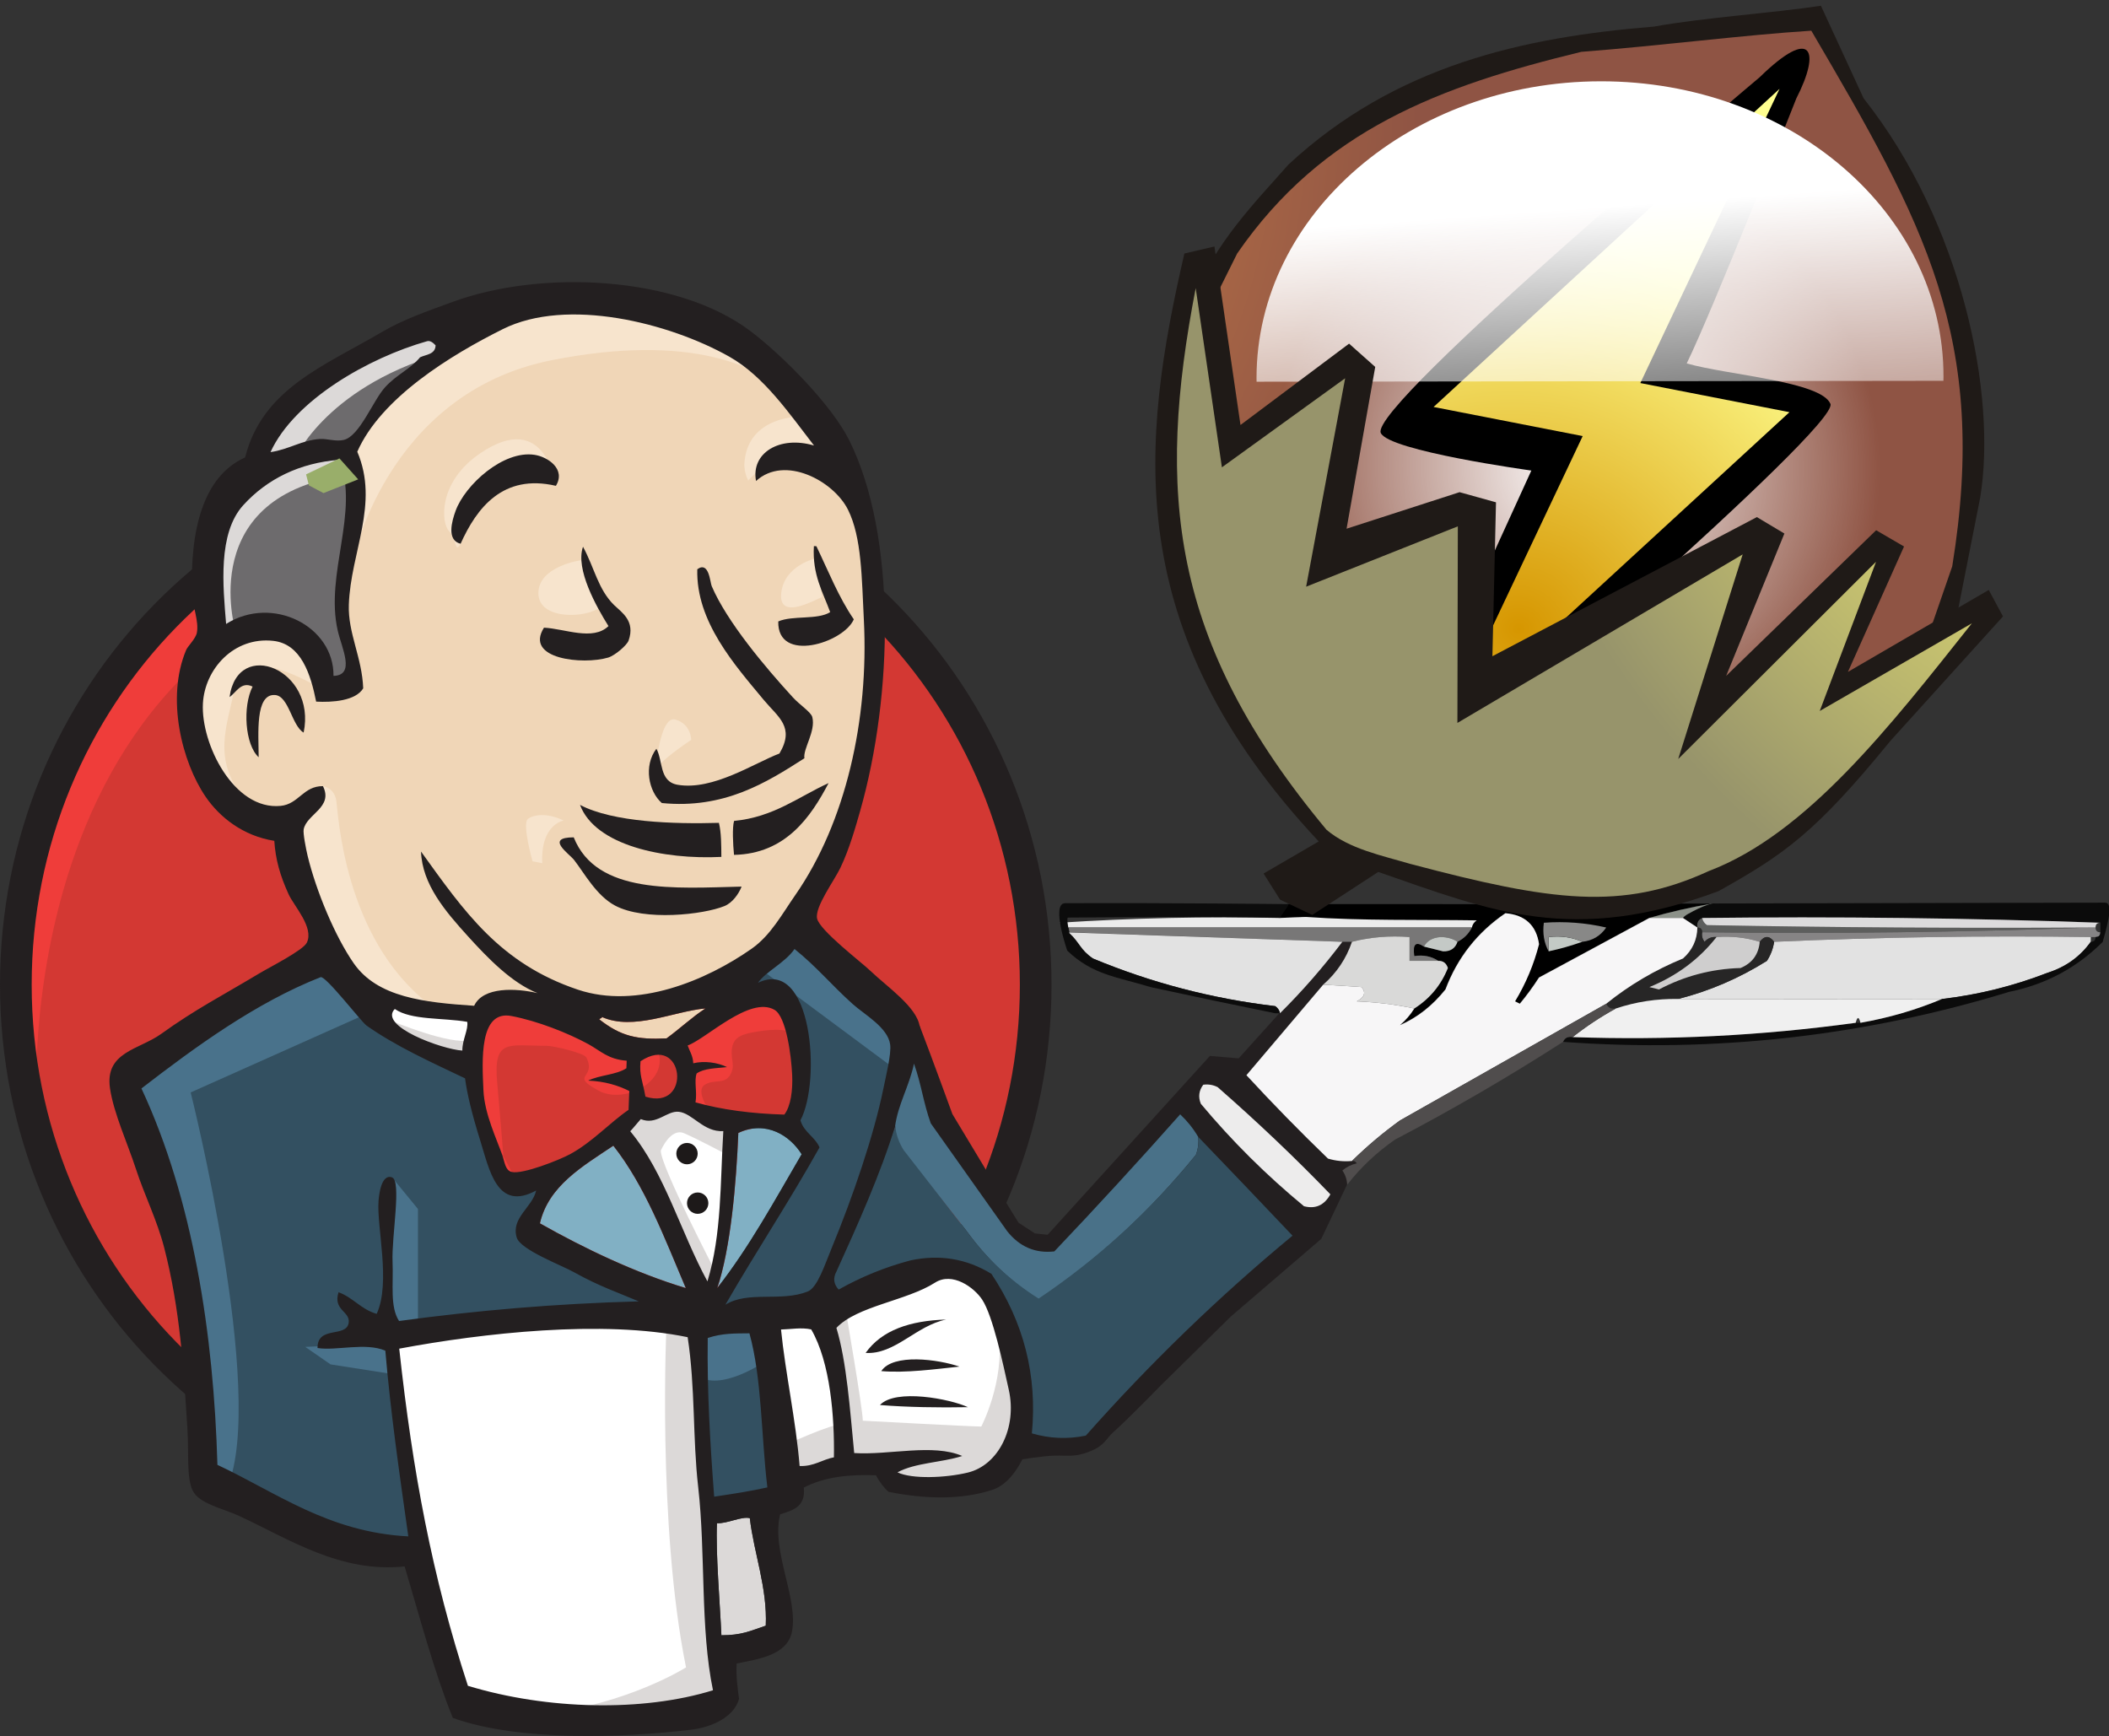 <?xml version="1.0" encoding="UTF-8" standalone="no"?>
<!-- Created with Inkscape (https://www.inkscape.org/) -->

<svg
   id="svg2"
   version="1.1"
   inkscape0:version="0.48.0 r9654"
   width="452.359"
   height="372.377"
   xml:space="preserve"
   sodipodi0:docname="logo.svg"
   sodipodi:docname="jenkins-nut-vector.svg"
   inkscape:version="1.3 (0e150ed6c4, 2023-07-21)"
   xmlns:inkscape="http://www.inkscape.org/namespaces/inkscape"
   xmlns:sodipodi="http://sodipodi.sourceforge.net/DTD/sodipodi-0.dtd"
   xmlns:xlink="http://www.w3.org/1999/xlink"
   xmlns="http://www.w3.org/2000/svg"
   xmlns:svg="http://www.w3.org/2000/svg"
   xmlns:rdf="http://www.w3.org/1999/02/22-rdf-syntax-ns#"
   xmlns:inkscape0="https://www.inkscape.org/namespaces/inkscape"
   xmlns:sodipodi0="https://sodipodi.sourceforge.net/DTD/sodipodi-0.dtd"
   xmlns:ns="https://creativecommons.org/ns#"
   xmlns:ns0="https://purl.org/dc/elements/1.1/"><rect width="100%" height="100%" fill="#333333" stroke="none"/><sodipodi:namedview
     id="namedview1"
     pagecolor="#ffffff"
     bordercolor="#000000"
     borderopacity="0.25"
     inkscape:showpageshadow="2"
     inkscape:pageopacity="0.0"
     inkscape:pagecheckerboard="0"
     inkscape:deskcolor="#d1d1d1"
     inkscape:zoom="1.2820513"
     inkscape:cx="209.43"
     inkscape:cy="208.26"
     inkscape:window-width="1904"
     inkscape:window-height="960"
     inkscape:window-x="9"
     inkscape:window-y="33"
     inkscape:window-maximized="0"
     inkscape:current-layer="svg2" /><defs
     id="defs6"><clipPath
       clipPathUnits="userSpaceOnUse"
       id="clipPath18"><path
         d="M 0,2494.84 V 0 h 1804.34 v 2494.84 z"
         id="path20"
         inkscape0:connector-curvature="0" /></clipPath><radialGradient
       inkscape:collect="always"
       xlink:href="#id97-3"
       id="radialGradient6400"
       gradientUnits="userSpaceOnUse"
       gradientTransform="matrix(0.003,0.003,-0.003,0.003,813.499,-242.176)"
       cx="22767.4"
       cy="148727"
       fx="22767.4"
       fy="148727"
       r="15252" /><radialGradient
       fy="148727"
       fx="22767.4"
       r="15252"
       cy="148727"
       cx="22767.4"
       gradientUnits="userSpaceOnUse"
       id="id97-3"><stop
         id="stop404-4"
         style="stop-color:#EF9A48"
         offset="0" /><stop
         id="stop406-1"
         style="stop-color:#8F5444"
         offset="1" /></radialGradient><radialGradient
       inkscape:collect="always"
       xlink:href="#linearGradient5994"
       id="radialGradient6397"
       gradientUnits="userSpaceOnUse"
       gradientTransform="matrix(0.931,0,0,0.923,288.432,-616.841)"
       cx="326.281"
       cy="591.724"
       fx="326.281"
       fy="591.724"
       r="28.292" /><linearGradient
       inkscape:collect="always"
       id="linearGradient5994"><stop
         style="stop-color:#ffffff;stop-opacity:1;"
         offset="0"
         id="stop5996" /><stop
         style="stop-color:#ffffff;stop-opacity:0;"
         offset="1"
         id="stop5998" /></linearGradient><radialGradient
       inkscape:collect="always"
       xlink:href="#linearGradient6352"
       id="radialGradient6393"
       gradientUnits="userSpaceOnUse"
       gradientTransform="matrix(1.837,-0.153,0.218,1.732,-184.243,-677.811)"
       cx="306.03"
       cy="601.146"
       fx="306.03"
       fy="601.146"
       r="19.889" /><linearGradient
       id="linearGradient6352"
       inkscape:collect="always"><stop
         id="stop6354"
         offset="0"
         style="stop-color:#d69600;stop-opacity:1" /><stop
         id="stop6356"
         offset="1"
         style="stop-color:#ffff90;stop-opacity:1" /></linearGradient><linearGradient
       inkscape:collect="always"
       xlink:href="#linearGradient5994"
       id="linearGradient6390"
       gradientUnits="userSpaceOnUse"
       gradientTransform="matrix(0.004,4.6170613e-4,-6.2836721e-4,0.004,516.601,-282.004)"
       x1="20482.521"
       y1="138225.59"
       x2="22053.289"
       y2="146536.86" /><radialGradient
       inkscape:collect="always"
       xlink:href="#id96-6"
       id="radialGradient6386"
       gradientUnits="userSpaceOnUse"
       gradientTransform="matrix(0.003,0.003,-0.002,0.003,799.154,-219.16)"
       cx="18876.199"
       cy="150304"
       fx="18876.199"
       fy="150304"
       r="14266.5" /><radialGradient
       fy="150304"
       fx="18876.199"
       r="14266.5"
       cy="150304"
       cx="18876.199"
       gradientUnits="userSpaceOnUse"
       id="id96-6"><stop
         id="stop399-2"
         style="stop-color:#FFF974"
         offset="0" /><stop
         id="stop401-4"
         style="stop-color:#97946B"
         offset="1" /></radialGradient></defs><sodipodi0:namedview
     pagecolor="#ffffff"
     bordercolor="#666666"
     borderopacity="1"
     objecttolerance="10"
     gridtolerance="10"
     guidetolerance="10"
     inkscape0:pageopacity="0"
     inkscape0:pageshadow="2"
     inkscape0:window-width="1500"
     inkscape0:window-height="844"
     id="namedview4"
     showgrid="false"
     inkscape0:zoom="1"
     inkscape0:cx="-65.859116"
     inkscape0:cy="172.53076"
     inkscape0:window-x="2189"
     inkscape0:window-y="496"
     inkscape0:window-maximized="0"
     inkscape0:current-layer="g10" /><g
     id="g10"
     inkscape0:groupmode="layer"
     inkscape0:label="ink_ext_XXXXXX"
     transform="matrix(1.25,0,0,-1.25,0,372.377)"><g
       id="g3393"><path
         d="m 177.718,129.264 c 0,-49.429 -39.175,-89.499 -87.5,-89.499 -48.324,0 -87.499,40.07 -87.499,89.499 0,49.43 39.175,89.501 87.499,89.501 48.325,0 87.5,-40.071 87.5,-89.501"
         style="fill:#d33833;fill-opacity:1;fill-rule:evenodd;stroke:none"
         id="path22"
         inkscape0:connector-curvature="0" /><path
         d="m 6.284,107.098 c 0,0 -6.334,93.333 79.666,96 l -6,10 -46.666,-15.667 -13.334,-15.333 -11.666,-22.334 -6.667,-26 2,-17.333"
         style="fill:#ef3d3a;fill-opacity:1;fill-rule:nonzero;stroke:none"
         id="path24"
         inkscape0:connector-curvature="0" /><path
         d="M 30.288,190.319 C 14.936,174.611 5.436,152.923 5.436,128.93 v 0 c 0,-23.988 9.5,-45.679 24.852,-61.384 v 0 C 45.648,51.841 66.815,42.15 90.217,42.15 v 0 c 23.402,0 44.571,9.691 59.929,25.396 v 0 c 15.351,15.705 24.853,37.396 24.853,61.384 v 0 c 0,23.993 -9.502,45.681 -24.853,61.389 v 0 c -15.358,15.702 -36.527,25.393 -59.929,25.395 v 0 C 66.815,215.712 45.648,206.021 30.288,190.319 Z M 26.402,63.747 C 10.087,80.433 0,103.493 0,128.93 v 0 c 0,25.441 10.087,48.499 26.402,65.186 v 0 c 16.312,16.69 38.892,27.035 63.815,27.032 v 0 c 24.923,0.003 47.505,-10.342 63.814,-27.032 v 0 c 16.317,-16.687 26.405,-39.747 26.403,-65.186 v 0 c 0.002,-25.437 -10.086,-48.497 -26.403,-65.183 v 0 C 137.722,47.058 115.14,36.714 90.217,36.714 v 0 c -24.923,0 -47.503,10.344 -63.815,27.033 v 0"
         style="fill:#231f20;fill-opacity:1;fill-rule:nonzero;stroke:none"
         id="path26"
         inkscape0:connector-curvature="0" /><path
         d="m 127.051,128.768 -13.334,-2 -18,-2 -11.667,-0.333 -11.333,0.333 -8.667,2.667 -7.667,8.333 -6,17 -1.333,3.667 -8,2.666 -4.667,7.667 -3.333,11 3.667,9.667 8.666,3 7,-3.334 3.334,-7.333 4,0.667 1.333,1.666 -1.333,7.667 -0.334,9.667 2,13.333 -0.078,7.616 6.078,9.717 10.667,7.667 18.667,8 20.666,-3 18,-13 8.334,-13.333 5.333,-9.667 1.333,-24 -4,-20.667 -7.333,-18.333 -7,-9.667"
         style="fill:#f0d6b7;fill-opacity:1;fill-rule:evenodd;stroke:none"
         id="path28"
         inkscape0:connector-curvature="0" /><path
         d="m 115.717,71.102 -47.667,-2 v -8 l 4,-28 -2,-2.334 -33.333,11.334 -2.334,4 -3.333,37.666 -7.666,22.667 -1.667,5.333 26.666,18.333 8.334,3.334 7.333,-9 6.333,-5.667 7.334,-2.333 3.333,-1 4,-17.333 3,-3.667 7.667,2.667 -5.334,-10.334 29,-13.666 -3.666,-2"
         style="fill:#335061;fill-opacity:1;fill-rule:evenodd;stroke:none"
         id="path30"
         inkscape0:connector-curvature="0" /><path
         d="m 36.717,187.435 8.666,3 7,-3.334 3.334,-7.333 4,0.667 1,4 -2,7.666 2,18.334 -1.667,10 6,7 13,10.333 -3.667,5 -18.333,-9 -7.667,-6 -4.333,-9.333 -6.667,-9 -2,-10.667 1.334,-11.333"
         style="fill:#6d6b6d;fill-opacity:1;fill-rule:evenodd;stroke:none"
         id="path32"
         inkscape0:connector-curvature="0" /><path
         d="m 50.383,218.768 c 0,0 5,12.333 25,18.333 20,6 1,4.334 1,4.334 l -21.666,-8.334 -8.334,-8.333 -3.666,-6.667 7.666,0.667"
         style="fill:#dcd9d8;fill-opacity:1;fill-rule:evenodd;stroke:none"
         id="path34"
         inkscape0:connector-curvature="0" /><path
         d="m 40.383,189.768 c 0,0 -7,23.334 19.667,26.667 l -1,4 -18.333,-4.334 -5.334,-17.333 1.334,-11.333 3.666,2.333"
         style="fill:#dcd9d8;fill-opacity:1;fill-rule:evenodd;stroke:none"
         id="path36"
         inkscape0:connector-curvature="0" /><path
         d="m 51.05,158.768 4.364,4.229 c 0,0 1.97,-0.229 2.303,-2.562 0.333,-2.334 1.333,-23.334 15.666,-34.668 1.307,-1.034 -10.666,1.668 -10.666,1.668 l -10.667,16.666"
         style="fill:#f7e4cd;fill-opacity:1;fill-rule:evenodd;stroke:none"
         id="path38"
         inkscape0:connector-curvature="0" /><path
         d="m 112.385,165.101 c 0,0 0.777,10.104 3.498,9.327 2.721,-0.777 2.721,-3.498 2.721,-3.498 0,0 -6.608,-4.275 -6.219,-5.829"
         style="fill:#f7e4cd;fill-opacity:1;fill-rule:evenodd;stroke:none"
         id="path40"
         inkscape0:connector-curvature="0" /><path
         d="m 140.05,202.101 c 0,0 -5.494,-1.16 -6,-6 -0.506,-4.841 6,-1 7,-0.667"
         style="fill:#f7e4cd;fill-opacity:1;fill-rule:nonzero;stroke:none"
         id="path42"
         inkscape0:connector-curvature="0" /><path
         d="m 99.717,201.767 c 0,0 -7.334,-1 -7.334,-5.666 0,-4.667 8.334,-4.334 10.667,-2.334"
         style="fill:#f7e4cd;fill-opacity:1;fill-rule:nonzero;stroke:none"
         id="path44"
         inkscape0:connector-curvature="0" /><path
         d="m 54.383,180.101 c 0,0 -12.667,7.667 -14,0.333 -1.333,-7.333 -4.334,-12.667 2,-20.333 l -4.333,1.333 -4,10.333 -1.333,10 7.666,8.001 8.667,-0.667 5,-4 0.333,-5"
         style="fill:#f7e4cd;fill-opacity:1;fill-rule:evenodd;stroke:none"
         id="path46"
         inkscape0:connector-curvature="0" /><path
         d="m 60.383,201.101 c 0,0 5.667,29.333 34.334,35 23.601,4.665 35.999,-1 40.666,-6.333 0,0 -21,24.999 -41,17.333 -20,-7.667 -34.666,-21.667 -34.333,-30.666 0.568,-15.328 0.333,-15.334 0.333,-15.334"
         style="fill:#f7e4cd;fill-opacity:1;fill-rule:evenodd;stroke:none"
         id="path48"
         inkscape0:connector-curvature="0" /><path
         d="m 137.717,226.435 c 0,0 -9.666,0.333 -10,-8.334 0,0 -0.001,-1.333 0.666,-2.666 0,0 7.668,8.667 12.334,4"
         style="fill:#f7e4cd;fill-opacity:1;fill-rule:evenodd;stroke:none"
         id="path50"
         inkscape0:connector-curvature="0" /><path
         d="m 95.389,214.532 c 0,0 -1.664,13.303 -13.006,5.569 -7.333,-5 -6.666,-12 -5.333,-13.333 1.333,-1.334 0.971,-4.019 1.986,-2.176 1.014,1.843 0.68,7.843 4.348,9.509 3.667,1.667 9.678,3.529 12.006,0.431"
         style="fill:#f7e4cd;fill-opacity:1;fill-rule:evenodd;stroke:none"
         id="path52"
         inkscape0:connector-curvature="0" /><path
         d="m 64.05,124.435 -31.333,-14 c 0,0 13,-51.667 6.333,-67.667 l -4.667,1.666 -0.333,19.667 -8.666,37.333 -3.667,10.334 32.666,21.999 9.667,-9.332"
         style="fill:#49728b;fill-opacity:1;fill-rule:evenodd;stroke:none"
         id="path54"
         inkscape0:connector-curvature="0" /><path
         d="m 67.272,95.858 4.445,-5.424 v -20 h -5.334 c 0,0 -0.666,14 -0.666,15.667 0,1.667 0.666,7.667 0.666,7.667"
         style="fill:#49728b;fill-opacity:1;fill-rule:evenodd;stroke:none"
         id="path56"
         inkscape0:connector-curvature="0" /><path
         d="m 67.383,67.434 -15,-0.666 4.334,-3 10.666,-1.667"
         style="fill:#49728b;fill-opacity:1;fill-rule:evenodd;stroke:none"
         id="path58"
         inkscape0:connector-curvature="0" /><path
         d="m 118.717,70.768 12.333,0.333 3,-30.667 -12.667,-1.666 -2.666,32"
         style="fill:#335061;fill-opacity:1;fill-rule:evenodd;stroke:none"
         id="path60"
         inkscape0:connector-curvature="0" /><path
         d="m 122.05,70.768 18.667,1 c 0,0 7.666,19.333 7.666,20.333 0,1 6.667,28 6.667,28 l -15,15.666 -3,2.667 -8,-8 v -31 l -7,-28.666"
         style="fill:#335061;fill-opacity:1;fill-rule:evenodd;stroke:none"
         id="path62"
         inkscape0:connector-curvature="0" /><path
         d="m 130.383,73.101 -11.666,-2.333 1.666,-9.334 c 4.333,-2 11.667,3.334 11.667,3.334"
         style="fill:#49728b;fill-opacity:1;fill-rule:evenodd;stroke:none"
         id="path64"
         inkscape0:connector-curvature="0" /><path
         d="m 130.717,131.434 23.333,-17.333 0.667,8 -17.667,16.333 -6.333,-7"
         style="fill:#49728b;fill-opacity:1;fill-rule:evenodd;stroke:none"
         id="path66"
         inkscape0:connector-curvature="0" /><path
         d="M 78.951,5.098 72.05,33.102 68.617,53.765 68.05,69.102 l 31.235,1.663 19.433,0.003 -1.767,-35.003 3,-27 -0.333,-5 -25.333,-2 -15.334,3.333"
         style="fill:#ffffff;fill-opacity:1;fill-rule:evenodd;stroke:none"
         id="path68"
         inkscape0:connector-curvature="0" /><path
         d="m 114.383,71.101 c 0,0 -1.666,-34.667 3.334,-59.333 0,0 -10,-6.334 -24.667,-8 l 28,1 3.333,2 -4,54.666 -1,11.668"
         style="fill:#dcd9d8;fill-opacity:1;fill-rule:evenodd;stroke:none"
         id="path70"
         inkscape0:connector-curvature="0" /><path
         d="m 134.618,43.098 13,3.667 24.666,1.333 3.667,11.333 -6.667,19.667 -7.666,1 -10.667,-3.333 -10.234,-4.997 -5.433,0.997 -4.234,-1.664"
         style="fill:#ffffff;fill-opacity:1;fill-rule:evenodd;stroke:none"
         id="path72"
         inkscape0:connector-curvature="0" /><path
         d="m 134.383,49.768 c 0,0 8.666,3.999 10,3.666 l -3.666,18.334 4.333,1.666 c 0,0 3,-17.333 3,-19.333 0,0 18.666,-1 20.333,-1 0,0 4,7.667 3,15.667 l 3.667,-10.667 0.333,-6 -5.333,-8 -6,-1.333 -10,0.333 -3.333,4.333 -11.667,-1.666 -3.667,-1.334"
         style="fill:#dcd9d8;fill-opacity:1;fill-rule:evenodd;stroke:none"
         id="path74"
         inkscape0:connector-curvature="0" /><path
         d="m 121.284,73.431 -7.333,18.667 -7.667,11 c 0,0 1.666,4.667 4,4.667 2.334,0 7.667,0 7.667,0 l 7.333,-2.667 -0.666,-12.333 -3.334,-19.334"
         style="fill:#ffffff;fill-opacity:1;fill-rule:nonzero;stroke:none"
         id="path76"
         inkscape0:connector-curvature="0" /><path
         d="m 122.717,79.768 c 0,0 -9.334,17.999 -9.334,20.666 0,0 1.666,4 4,3 2.334,-1 7.334,-3.666 7.334,-3.666 v 6.333 l -11.334,2.334 -7.666,-1 13,-30.667 2.666,-0.334"
         style="fill:#dcd9d8;fill-opacity:1;fill-rule:evenodd;stroke:none"
         id="path78"
         inkscape0:connector-curvature="0" /><path
         d="m 81.951,123.764 -9.234,1.004 -8.667,2.667 v -3 l 4.235,-4.67 13.333,-6"
         style="fill:#ffffff;fill-opacity:1;fill-rule:nonzero;stroke:none"
         id="path80"
         inkscape0:connector-curvature="0" /><path
         d="m 67.051,122.765 c 0,0 10.334,-4.334 13.667,-3.334 l 0.332,-3.996 -9.332,1.996 -5.667,4 1,1.334"
         style="fill:#dcd9d8;fill-opacity:1;fill-rule:evenodd;stroke:none"
         id="path82"
         inkscape0:connector-curvature="0" /><path
         d="m 134.582,106.63 c -5.656,0.166 -10.766,0.838 -15.24,2.1 0.304,1.834 -0.265,3.634 0.192,4.955 1.247,0.898 3.337,0.884 5.222,1.095 -1.63,0.801 -3.92,1.118 -5.801,0.655 -0.044,1.273 -0.615,2.062 -0.961,3.058 3.18,1.135 10.687,8.576 14.91,6.112 2.012,-1.172 2.867,-7.866 3.023,-11.121 0.13,-2.7 -0.245,-5.424 -1.345,-6.854"
         style="fill:#d33833;fill-opacity:1;fill-rule:evenodd;stroke:none"
         id="path84"
         inkscape0:connector-curvature="0" /><path
         d="m 134.582,106.63 c -5.656,0.166 -10.766,0.838 -15.24,2.1 0.304,1.834 -0.265,3.634 0.192,4.955 1.247,0.898 3.337,0.884 5.222,1.095 -1.63,0.801 -3.92,1.118 -5.801,0.655 -0.044,1.273 -0.615,2.062 -0.961,3.058 3.18,1.135 10.687,8.576 14.91,6.112 2.012,-1.172 2.867,-7.866 3.023,-11.121 0.13,-2.7 -0.245,-5.424 -1.345,-6.854 z"
         style="fill:none;stroke:#d33833;stroke-width:2;stroke-linecap:butt;stroke-linejoin:miter;stroke-miterlimit:4;stroke-dasharray:none;stroke-opacity:1"
         id="path86"
         inkscape0:connector-curvature="0" /><path
         d="m 107.535,115.876 c -0.015,-0.428 -0.033,-0.859 -0.05,-1.291 -1.766,-1.16 -4.617,-1.146 -6.555,-2.121 2.857,-0.125 5.106,-0.813 7.052,-1.783 -0.043,-1.078 -0.084,-2.155 -0.126,-3.233 -3.237,-2.216 -6.194,-5.516 -10.005,-7.594 -1.802,-0.983 -8.126,-3.512 -10.043,-3.065 -1.085,0.252 -1.182,1.598 -1.616,2.867 -0.924,2.717 -3.051,7.042 -3.236,11.132 -0.236,5.166 -0.758,13.824 4.809,12.76 4.491,-0.857 9.715,-2.926 13.193,-4.826 2.125,-1.162 3.354,-2.598 6.578,-2.846"
         style="fill:#d33833;fill-opacity:1;fill-rule:evenodd;stroke:none"
         id="path88"
         inkscape0:connector-curvature="0" /><path
         d="m 107.535,115.876 c -0.015,-0.428 -0.033,-0.859 -0.05,-1.291 -1.766,-1.16 -4.617,-1.146 -6.555,-2.121 2.857,-0.125 5.106,-0.813 7.052,-1.783 -0.043,-1.078 -0.084,-2.155 -0.126,-3.233 -3.237,-2.216 -6.194,-5.516 -10.005,-7.594 -1.802,-0.983 -8.126,-3.512 -10.043,-3.065 -1.085,0.252 -1.182,1.598 -1.616,2.867 -0.924,2.717 -3.051,7.042 -3.236,11.132 -0.236,5.166 -0.758,13.824 4.809,12.76 4.491,-0.857 9.715,-2.926 13.193,-4.826 2.125,-1.162 3.354,-2.598 6.578,-2.846 z"
         style="fill:none;stroke:#d33833;stroke-width:2;stroke-linecap:butt;stroke-linejoin:miter;stroke-miterlimit:4;stroke-dasharray:none;stroke-opacity:1"
         id="path90"
         inkscape0:connector-curvature="0" /><path
         d="m 110.75,109.712 c -0.494,2.814 -1.065,3.617 -0.844,6.072 7.505,5.004 8.914,-8.595 0.844,-6.072"
         style="fill:#d33833;fill-opacity:1;fill-rule:evenodd;stroke:none"
         id="path92"
         inkscape0:connector-curvature="0" /><path
         d="m 110.75,109.712 c -0.494,2.814 -1.065,3.617 -0.844,6.072 7.505,5.004 8.914,-8.595 0.844,-6.072 z"
         style="fill:none;stroke:#d33833;stroke-width:2;stroke-linecap:butt;stroke-linejoin:miter;stroke-miterlimit:4;stroke-dasharray:none;stroke-opacity:1"
         id="path94"
         inkscape0:connector-curvature="0" /><path
         d="m 121.617,107.431 c 0,0 -2.334,3.334 -0.667,4.334 1.667,1 3.334,-0.001 4.334,1.666 1,1.667 0,2.667 0.333,4.667 0.333,2 2.001,2.334 3.667,2.667 1.666,0.333 6.334,1 7,-0.667 l -2,6 -4,1.333 -12.667,-7.333 -0.667,-3.667 v -7.333"
         style="fill:#ef3d3a;fill-opacity:1;fill-rule:evenodd;stroke:none"
         id="path96"
         inkscape0:connector-curvature="0" /><path
         d="m 86.617,96.431 c -0.4,5.202 -0.824,10.397 -1.296,15.594 -0.706,7.76 1.864,6.406 8.591,6.406 1.027,0 6.326,-1.225 6.705,-2 1.818,-3.713 -3.04,-2.888 2.094,-5.688 4.334,-2.363 11.99,1.435 10.239,6.688 -0.98,1.168 -5.106,0.364 -6.585,1.131 -2.604,1.35 -5.208,2.7 -7.812,4.05 -3.313,1.719 -10.971,4.225 -14.503,1.823 -8.95,-6.087 0.565,-21.296 3.758,-27.646"
         style="fill:#ef3d3a;fill-opacity:1;fill-rule:evenodd;stroke:none"
         id="path98"
         inkscape0:connector-curvature="0" /><path
         d="m 95.389,214.532 c -9.085,2.116 -13.6,-3.802 -16.354,-9.94 -2.459,0.596 -1.48,3.94 -0.859,5.644 1.626,4.472 8.18,10.425 13.534,9.618 2.304,-0.347 5.423,-2.454 3.679,-5.322"
         style="fill:#231f20;fill-opacity:1;fill-rule:evenodd;stroke:none"
         id="path100"
         inkscape0:connector-curvature="0" /><path
         d="m 139.655,204.186 c 0.143,-0.006 0.288,-0.011 0.431,-0.017 2.053,-4.265 3.83,-8.783 6.42,-12.548 -1.735,-4.041 -13.138,-7.617 -12.962,-0.361 2.466,1.078 6.723,0.22 8.909,1.597 -1.264,3.469 -3.088,6.422 -2.798,11.329"
         style="fill:#231f20;fill-opacity:1;fill-rule:evenodd;stroke:none"
         id="path102"
         inkscape0:connector-curvature="0" /><path
         d="m 100.04,204.075 c 1.948,-3.571 2.582,-7.323 5.351,-10.022 1.247,-1.215 3.672,-2.696 2.47,-6.075 -0.281,-0.797 -2.334,-2.574 -3.519,-2.923 -4.329,-1.278 -14.416,-0.264 -11,5.133 3.58,-0.167 8.392,-2.325 11.068,0.274 -2.055,3.285 -5.719,9.784 -4.37,13.613"
         style="fill:#231f20;fill-opacity:1;fill-rule:evenodd;stroke:none"
         id="path104"
         inkscape0:connector-curvature="0" /><path
         d="m 138.03,167.781 c -6.518,-4.187 -13.786,-8.74 -24.466,-7.684 -2.282,1.984 -3.152,6.399 -0.935,9.315 1.154,-1.984 0.429,-5.633 3.645,-6.182 6.06,-1.037 13.113,3.707 17.472,5.365 2.703,4.557 -0.233,6.233 -2.668,9.166 -4.985,6.009 -11.672,13.457 -11.429,22.453 2.015,1.461 2.189,-2.23 2.478,-2.902 2.603,-6.092 9.154,-13.883 13.935,-19.097 1.174,-1.284 3.107,-2.516 3.322,-3.365 0.62,-2.469 -1.613,-5.427 -1.354,-7.069"
         style="fill:#231f20;fill-opacity:1;fill-rule:evenodd;stroke:none"
         id="path106"
         inkscape0:connector-curvature="0" /><path
         d="m 52.102,172.189 c -2.043,1.166 -2.529,6.302 -4.928,6.448 -3.428,0.208 -2.803,-6.663 -2.789,-10.681 -2.359,2.142 -2.774,8.737 -1.041,12.124 -1.975,0.97 -2.857,-1.07 -3.953,-1.789 1.408,10.23 14.965,4.745 12.711,-6.102"
         style="fill:#231f20;fill-opacity:1;fill-rule:evenodd;stroke:none"
         id="path108"
         inkscape0:connector-curvature="0" /><path
         d="m 142.18,163.521 c -3.034,-5.775 -7.326,-12.135 -16.229,-12.32 -0.181,1.865 -0.32,4.703 0.01,5.826 6.806,0.654 11.008,4.118 16.219,6.494"
         style="fill:#231f20;fill-opacity:1;fill-rule:evenodd;stroke:none"
         id="path110"
         inkscape0:connector-curvature="0" /><path
         d="m 99.527,159.777 c 5.678,-2.986 16.114,-3.307 23.832,-3.081 0.414,-1.691 0.404,-3.78 0.42,-5.842 -9.921,-0.495 -21.651,1.96 -24.252,8.923"
         style="fill:#231f20;fill-opacity:1;fill-rule:evenodd;stroke:none"
         id="path112"
         inkscape0:connector-curvature="0" /><path
         d="m 98.447,154.209 c 3.927,-9.859 17.423,-8.724 28.804,-8.452 -0.501,-1.28 -1.587,-2.792 -2.937,-3.339 -3.647,-1.484 -13.706,-2.61 -18.769,0.079 -3.211,1.707 -5.274,5.564 -7.033,7.825 -0.85,1.092 -5.08,3.881 -0.064,3.887"
         style="fill:#231f20;fill-opacity:1;fill-rule:evenodd;stroke:none"
         id="path114"
         inkscape0:connector-curvature="0" /><path
         d="m 137.556,99.826 c -4.608,-7.892 -9.017,-15.998 -14.484,-22.959 2.292,6.739 3.273,18.018 3.619,26.617 4.795,2.244 8.901,-0.505 10.865,-3.658"
         style="fill:#81b0c4;fill-opacity:1;fill-rule:evenodd;stroke:none"
         id="path116"
         inkscape0:connector-curvature="0" /><path
         d="m 162.352,71.461 c -5.159,-1.033 -8.784,-6.047 -13.817,-5.725 2.766,3.899 7.613,5.543 13.817,5.725"
         style="fill:#231f20;fill-opacity:1;fill-rule:evenodd;stroke:none"
         id="path118"
         inkscape0:connector-curvature="0" /><path
         d="m 164.628,63.387 c -4.205,-0.444 -9.144,-1.125 -13.409,-0.774 2.019,3.084 9.798,2.02 13.409,0.774"
         style="fill:#231f20;fill-opacity:1;fill-rule:evenodd;stroke:none"
         id="path120"
         inkscape0:connector-curvature="0" /><path
         d="m 166.085,56.426 c -4.726,-0.102 -10.6,-0.008 -15.092,0.369 2.657,2.854 12.027,1.059 15.092,-0.369"
         style="fill:#231f20;fill-opacity:1;fill-rule:evenodd;stroke:none"
         id="path122"
         inkscape0:connector-curvature="0" /><path
         d="m 128.664,37.377 c 0.678,-5.935 3.031,-11.949 2.736,-18.449 -2.613,-0.881 -4.114,-1.652 -7.615,-1.647 -0.247,5.524 -0.986,13.969 -0.765,19.235 1.722,-0.114 4.261,1.23 5.644,0.861"
         style="fill:#dcd9d8;fill-opacity:1;fill-rule:evenodd;stroke:none"
         id="path124"
         inkscape0:connector-curvature="0" /><path
         d="m 121.045,124.849 c -2.373,-1.549 -4.394,-3.483 -6.673,-5.137 -5.054,-0.25 -7.812,0.35 -11.525,3.252 0.061,0.233 0.434,0.129 0.448,0.415 5.41,-2.411 12.287,0.982 17.75,1.47"
         style="fill:#f0d6b7;fill-opacity:1;fill-rule:evenodd;stroke:none"
         id="path126"
         inkscape0:connector-curvature="0" /><path
         d="m 92.644,87.971 c 1.486,6.441 7.311,9.777 12.6,13.324 5.459,-6.928 8.779,-15.838 12.435,-24.436 -8.638,2.604 -17.464,6.829 -25.035,11.112"
         style="fill:#81b0c4;fill-opacity:1;fill-rule:evenodd;stroke:none"
         id="path128"
         inkscape0:connector-curvature="0" /><path
         d="m 123.02,36.516 c -0.221,-5.266 0.518,-13.711 0.765,-19.235 3.501,-0.005 5.002,0.766 7.615,1.647 0.295,6.5 -2.058,12.514 -2.736,18.449 -1.383,0.369 -3.922,-0.975 -5.644,-0.861 z M 68.506,66.465 C 70.814,45.242 74.158,27.401 80.291,8.608 93.902,4.475 110.311,4.115 122.342,7.844 120.133,18.451 121.098,31.365 119.807,42.684 c -0.973,8.508 -0.477,17.068 -1.811,25.748 -14.578,3.033 -35.184,0.709 -49.49,-1.967 z m 52.937,1.834 c -0.123,-9.115 0.408,-18.106 1.104,-27.232 3.5,0.525 5.875,0.876 9.127,1.589 -1.056,8.786 -0.926,18.672 -3.077,26.444 -2.486,-0.024 -4.675,0.029 -7.154,-0.801 z m 17.755,1.469 c -1.661,0.381 -3.595,0.015 -5.182,-0.016 0.746,-7.43 2.556,-15.629 3.193,-23.428 2.497,-0.078 3.831,1.1 5.885,1.496 0.11,6.846 -0.598,16.278 -3.896,21.948 z m 26.884,-24.563 c 5.205,1.264 8.478,7.639 7.022,14.186 -0.977,4.4 -2.717,12.685 -4.579,15.5 -1.376,2.082 -5.107,4.808 -8.086,2.9 -4.846,-3.103 -13.383,-4.004 -16.917,-7.76 1.772,-5.9 2.322,-14.004 3.053,-21.48 6.054,-0.377 13.503,1.666 18.538,-0.502 -3.515,-1.139 -8.076,-1.148 -11.113,-2.807 2.482,-1.199 8.293,-0.957 12.082,-0.037 z M 117.679,76.859 c -3.656,8.598 -6.976,17.508 -12.435,24.436 C 99.955,97.748 94.131,94.412 92.644,87.971 100.215,83.688 109.041,79.463 117.679,76.859 Z m 9.012,26.625 c -0.346,-8.599 -1.327,-19.878 -3.619,-26.617 5.467,6.961 9.876,15.067 14.484,22.959 -1.964,3.153 -6.07,5.902 -10.865,3.658 z m -10.216,3.63 c -2.071,0.223 -3.829,-2.381 -6.522,-1.255 -0.617,-0.682 -1.178,-1.421 -1.807,-2.087 5.948,-7.168 8.651,-17.338 13.245,-25.762 2.465,8.092 2.181,16.957 2.724,25.789 -3.387,-0.215 -5.266,3.063 -7.64,3.315 z m -6.569,8.67 c -0.221,-2.455 0.35,-3.258 0.844,-6.072 8.07,-2.523 6.661,11.076 -0.844,6.072 z m -8.949,2.938 c -3.477,1.9 -8.701,3.969 -13.193,4.826 -5.567,1.065 -5.046,-7.594 -4.809,-12.76 0.185,-4.09 2.312,-8.415 3.236,-11.132 0.434,-1.269 0.531,-2.615 1.616,-2.867 1.917,-0.447 8.241,2.082 10.043,3.065 3.811,2.078 6.768,5.378 10.005,7.594 0.042,1.078 0.083,2.155 0.126,3.233 -1.946,0.97 -4.195,1.658 -7.052,1.783 1.938,0.975 4.789,0.961 6.555,2.121 0.017,0.432 0.035,0.863 0.05,1.291 -3.224,0.248 -4.453,1.684 -6.578,2.846 z m -33.214,6.033 c -2.886,-2.93 8.095,-6.924 11.591,-7.139 -0.019,1.854 1.057,3.602 0.84,4.932 -4.152,0.729 -9.609,0.248 -12.43,2.207 z m 35.552,-1.376 c -0.014,-0.286 -0.387,-0.182 -0.448,-0.415 3.713,-2.902 6.471,-3.502 11.525,-3.252 2.279,1.654 4.3,3.588 6.673,5.137 -5.463,-0.488 -12.34,-3.881 -17.75,-1.47 z m 32.632,-9.895 c -0.156,3.255 -1.011,9.949 -3.023,11.121 -4.223,2.465 -11.73,-4.977 -14.91,-6.112 0.346,-0.996 0.917,-1.785 0.961,-3.058 1.881,0.463 4.171,0.146 5.801,-0.655 -1.885,-0.211 -3.975,-0.197 -5.222,-1.095 -0.457,-1.321 0.112,-3.121 -0.192,-4.955 4.474,-1.262 9.584,-1.934 15.24,-2.1 1.1,1.43 1.475,4.154 1.345,6.854 z m -73.042,8.437 c -0.906,0.646 -7.037,8.623 -7.877,8.292 C 43.914,125.838 33.541,118.273 24.271,111.118 33.109,92.154 36.677,68.92 37.307,46.526 47.432,41.791 56.324,34.965 70.062,34.252 68.473,45.5 67.022,55.535 66.119,66.125 c -3.452,1.455 -8.404,-0.066 -11.635,0.451 -0.027,3.893 4.934,1.705 5.347,4.323 0.311,1.98 -2.73,2.13 -1.739,5.248 2.525,-0.918 3.852,-2.946 6.545,-3.707 2.461,5.384 -0.034,14.91 0.32,19.41 0.067,0.845 0.422,4.681 2.314,4.008 1.675,-0.596 -0.096,-10.202 0.088,-14.461 0.167,-3.924 -0.474,-7.721 1.115,-10.184 13.275,1.807 26.766,2.975 41.129,3.369 -3.16,1.356 -6.914,2.639 -11.03,4.959 -2.231,1.258 -9.264,3.875 -9.908,5.994 -1.027,3.377 2.695,5.176 3.332,8.071 -6.701,-3.655 -8.008,3.503 -9.594,8.574 -1.436,4.593 -2.254,8.024 -2.606,10.673 -5.773,2.752 -11.944,5.539 -16.913,9.068 z m 67.179,7.327 c 9.243,4.482 10.909,-16.751 7.286,-23.591 0.56,-2.04 2.486,-2.821 3.272,-4.655 -5.158,-9.24 -10.887,-17.865 -16.15,-26.996 3.915,2.437 9.507,0.436 14.114,2.26 1.684,0.666 2.903,4.521 4.178,7.605 3.507,8.485 7.189,19.182 8.827,27.279 0.37,1.845 1.378,5.865 1.152,7.507 -0.403,2.94 -4.392,5.12 -6.421,6.938 -3.738,3.358 -6.092,6.313 -9.991,9.453 -1.581,-2.334 -4.974,-3.902 -6.267,-5.8 z m -88.318,81.968 c -4.404,-4.846 -3.482,-13.926 -2.949,-20.386 7.961,5.008 18.527,-0.396 18.428,-8.914 3.801,0.101 1.42,4.747 0.732,7.74 -2.247,9.776 3.785,20.397 0.274,29.337 -6.818,-0.517 -12.42,-3.302 -16.484,-7.777 z m 31.514,28.126 c -9.971,-2.826 -22.749,-10.071 -26.846,-19.028 3.173,0.461 5.375,2.061 8.505,2.259 1.183,0.077 2.732,-0.496 4.092,-0.158 2.709,0.672 4.995,6.746 7.039,9.006 1.992,2.207 4.387,3.15 6.025,5.162 1.053,0.508 2.609,0.473 2.669,2.054 -0.456,0.488 -0.937,0.86 -1.484,0.705 z m 51.903,-2.658 c -10.349,5.839 -27.866,10.231 -38.875,4.743 -8.883,-4.429 -20.89,-11.757 -24.984,-21.043 3.824,-8.961 -1.133,-17.172 -1.449,-26.27 -0.168,-4.841 2.279,-9.067 2.467,-14.337 -1.309,-2.159 -5.307,-2.425 -8.074,-2.277 -0.932,4.662 -2.562,9.902 -7.363,10.428 -6.793,0.743 -11.76,-4.879 -12.068,-10.754 -0.365,-6.909 5.307,-18.36 13.346,-17.565 3.106,0.307 3.868,3.42 7.252,3.388 1.834,-3.659 -2.829,-4.808 -3.309,-7.425 -0.125,-0.676 0.387,-3.318 0.684,-4.557 1.46,-6.033 4.715,-13.841 7.919,-18.434 4.066,-5.826 12.056,-6.704 20.65,-7.275 1.535,3.307 7.19,3.035 10.875,2.17 -4.416,1.749 -8.521,5.989 -11.924,9.742 -3.908,4.306 -7.867,8.925 -8.067,14.553 7.386,-10.246 13.487,-19.194 26.917,-23.701 10.162,-3.408 22.03,1.562 29.838,7.045 3.24,2.279 5.174,5.895 7.477,9.205 8.617,12.395 12.638,30.087 11.754,47.235 -0.364,7.072 -0.348,14.12 -2.721,18.878 -2.48,4.975 -10.868,9.426 -15.778,4.926 -0.91,4.838 4.083,7.83 9.948,6.089 -4.182,5.397 -8.571,11.882 -14.515,15.236 z M 144.444,77.117 c 8.087,4.02 23.197,10.821 28.267,-0.015 1.871,-3.994 4.066,-10.746 5.035,-14.869 1.369,-5.817 -1.484,-18.043 -7.463,-19.995 -5.281,-1.724 -11.443,-1.619 -17.804,-0.341 -0.749,0.623 -1.583,1.709 -2.166,2.841 -4.542,0.176 -8.795,-0.244 -12.383,-2.111 0.34,-3.359 -1.932,-3.898 -4.062,-4.59 -1.579,-6.261 3.159,-14.437 2.025,-20.146 -0.809,-4.067 -5.813,-4.696 -9.491,-5.457 -0.12,-2.26 0.161,-4.147 0.412,-6.059 -0.841,-3.099 -4.613,-4.863 -8.187,-5.295 -11.759,-1.414 -29.613,-2.049 -40.924,2.018 -3.156,7.742 -5.643,17.158 -8.271,25.998 -11.031,-1.178 -19.953,4.76 -28.364,8.65 -2.912,1.35 -6.941,2.094 -8.028,4.412 -1.055,2.244 -0.623,6.545 -0.885,10.608 -0.666,10.377 -1.236,20.386 -3.977,31.011 -1.23,4.768 -3.375,8.975 -4.871,13.569 -1.383,4.258 -3.799,9.52 -4.429,13.766 -0.934,6.293 4.991,6.643 8.78,9.37 5.857,4.217 10.455,6.549 16.799,10.355 1.879,1.127 7.545,3.98 8.19,5.294 1.281,2.605 -2.199,6.278 -3.13,8.32 -1.472,3.229 -2.24,5.972 -2.45,9.158 -5.322,0.841 -9.355,4.008 -11.792,7.579 -4.031,5.91 -6.826,16.844 -3.339,25.161 0.274,0.655 1.637,1.943 1.839,2.949 0.397,1.981 -0.747,4.615 -0.818,6.722 -0.366,10.81 1.829,20.124 9.106,23.384 2.954,11.769 13.528,15.682 23.49,21.531 3.724,2.186 7.829,3.583 12.068,5.143 15.208,5.597 38.542,4.543 51.164,-5.003 5.352,-4.048 13.907,-12.595 16.967,-18.783 8.082,-16.337 7.508,-43.64 1.855,-63.513 -0.76,-2.668 -1.862,-6.59 -3.401,-9.795 -1.073,-2.238 -4.408,-6.716 -4.003,-8.692 0.417,-2.043 7.604,-7.5 9.145,-8.986 2.775,-2.677 8.047,-6.23 8.474,-9.608 0.459,-3.595 -1.584,-8.513 -2.619,-11.982 -3.46,-11.577 -6.836,-22.278 -10.759,-32.599"
         style="fill:#231f20;fill-opacity:1;fill-rule:evenodd;stroke:none"
         id="path130"
         inkscape0:connector-curvature="0" /><path
         d="m 90.491,157.255 c 0.439,0.584 2.851,1.471 6.226,-0.154 0,0 -4,-0.667 -3.667,-7.336 l -1.667,0.334 c 0,0 -1.723,6.047 -0.892,7.156"
         style="fill:#f7e4cd;fill-opacity:1;fill-rule:evenodd;stroke:none"
         id="path132"
         inkscape0:connector-curvature="0" /><path
         d="m 119.717,99.934 c 0,-1.012 -0.821,-1.833 -1.834,-1.833 -1.012,0 -1.833,0.821 -1.833,1.833 0,1.012 0.821,1.834 1.833,1.834 1.013,0 1.834,-0.822 1.834,-1.834"
         style="fill:#1d1919;fill-opacity:1;fill-rule:evenodd;stroke:none"
         id="path134"
         inkscape0:connector-curvature="0" /><path
         d="m 121.55,91.434 c 0,-1.012 -0.821,-1.833 -1.834,-1.833 -1.012,0 -1.833,0.821 -1.833,1.833 0,1.012 0.821,1.834 1.833,1.834 1.013,0 1.834,-0.822 1.834,-1.834"
         style="fill:#1d1919;fill-opacity:1;fill-rule:evenodd;stroke:none"
         id="path136"
         inkscape0:connector-curvature="0" /></g></g><path
     style="fill:#231f20;fill-opacity:1"
     d="m 197.212,219.92 c 2.779,7.264 7.069,19.061 7.069,19.061 l 6.923,11.505 7.264,11.797 3.51,2.291 2.73,0.292 34.807,-38.366 6.163,0.528 14.309,-15.877 7.649,-10.075 3.665,0.96 -2.635,4.172 -19.214,22.208 22.243,20.433 -2.394,4.464 -5.899,12.431 -19.372,16.632 -15.163,14.911 c 0,0 -6.569,6.79 -10.086,9.938 -1.634,1.463 -1.784,2.845 -5.105,4.149 -3.24,1.272 -4.591,0.771 -7.617,0.871 -2.432,0.08 -7.25,0.853 -7.25,0.853 l 2.387,-5.819 0.195,-13.455 -9.36,-20.28 -17.355,-43.29 z"
     id="path1"
     sodipodi:nodetypes="ccccccccccccccccccasscccccc" /><path
     style="clip-rule:evenodd;fill-rule:evenodd;stroke-width:0.964;image-rendering:optimizeQuality;shape-rendering:geometricPrecision;text-rendering:geometricPrecision"
     fill="#497188"
     d="m 256.992,243.853 c 0.151,1.323 -0.01,2.609 -0.482,3.856 -9.763,12.017 -21.008,22.469 -33.736,31.015 -6.051,-3.802 -11.193,-8.792 -15.422,-14.629 -4.498,-5.783 -8.996,-11.225 -13.495,-17.009 -0.973,-1.47 -1.455,-1.17 -1.885,-5.399 0.627,-4.832 3.088,-8.729 4.067,-13.536 1.6,4.489 1.988,8.301 3.601,12.81 5.462,7.711 10.924,15.422 16.386,23.133 2.666,3.355 6.04,4.801 10.121,4.338 9.174,-9.655 18.17,-19.454 26.989,-29.399 1.514,1.422 2.8,3.029 3.856,4.819 z"
     id="path141"
     sodipodi:nodetypes="cccccccccccc" /><path
     style="clip-rule:evenodd;fill-rule:evenodd;stroke-width:0.964;image-rendering:optimizeQuality;shape-rendering:geometricPrecision;text-rendering:geometricPrecision"
     fill="#335060"
     d="m 192.07,241.389 c -0.009,1.743 0.815,3.886 1.787,5.356 4.498,5.783 8.996,11.567 13.495,17.35 4.23,5.837 9.371,10.657 15.422,14.458 12.728,-8.546 23.973,-18.828 33.736,-30.845 0.472,-1.246 0.633,-2.532 0.482,-3.856 6.732,6.997 13.479,14.065 20.242,21.206 -15.831,13.097 -30.61,27.396 -44.339,42.893 -3.895,0.797 -7.751,0.636 -11.567,-0.482 1.18,-12.376 -1.712,-23.783 -8.675,-34.218 -5.308,-3.258 -11.092,-4.222 -17.35,-2.892 -5.411,1.428 -10.552,3.517 -15.422,6.265 -1.074,-1.179 -1.235,-2.464 -0.482,-3.856 4.654,-10.257 9.332,-20.635 12.671,-31.381 z"
     id="path148"
     sodipodi:nodetypes="cccccccccccccc" /><path
     d="m 321.01,193.946 c 8.159,0.162 21,0.067 28.21,-0.103 l 17.865,-0.024 c -4.615,0.786 -9.074,1.808 -13.375,3.066 -7.82,4.227 -15.708,8.485 -23.663,12.773 -1.283,1.988 -2.654,3.863 -4.115,5.62 -0.343,-0.171 -0.686,-0.34 -1.029,-0.511 2.316,-3.835 4.031,-7.922 5.144,-12.262 -0.586,-4.055 -2.987,-6.268 -7.202,-6.642 -6.02,4.106 -10.307,9.555 -12.86,16.35 -2.797,3.497 -6.056,6.051 -9.774,7.664 1.245,-1.062 2.274,-2.254 3.086,-3.576 3.331,-2.118 5.732,-5.013 7.202,-8.686 -0.346,-1.053 -1.032,-1.563 -2.058,-1.533 -1.46,-0.972 -3.174,-1.312 -5.144,-1.022 -0.38,-2.547 0.306,-3.229 2.058,-2.044 1.355,0.328 2.727,0.668 4.115,1.022 1.582,0.048 2.611,-0.634 3.086,-2.044 1.371,-0.682 2.4,-1.703 3.086,-3.066 0.114,-0.63 0.457,-1.141 1.029,-1.533 -12.252,-0.182 -27.211,0.969 -37.202,-0.742 -1.882,0.677 -2.738,0.226 -4.98,0.231 0,-0.682 2.271,-2.956 1.585,-2.956"
     id="path2"
     sodipodi:nodetypes="ccccccccccccccccccccccc"
     style="clip-rule:evenodd;fill-rule:evenodd;stroke-width:1.025;image-rendering:optimizeQuality;shape-rendering:geometricPrecision;text-rendering:geometricPrecision" /><g
     id="g106"
     style="clip-rule:evenodd;fill-rule:evenodd;image-rendering:optimizeQuality;shape-rendering:geometricPrecision;text-rendering:geometricPrecision"
     transform="matrix(1.029,0,0,1.022,-31.581,-4.932)"><path
       style="opacity:0.333"
       fill="#fefffe"
       d="m 250.5,194.5 c 1.333,0.667 1.333,0.667 0,0 z"
       id="path106-7" /></g><g
     id="g108"
     style="clip-rule:evenodd;fill-rule:evenodd;image-rendering:optimizeQuality;shape-rendering:geometricPrecision;text-rendering:geometricPrecision"
     transform="matrix(1.029,0,0,1.022,-31.581,-4.932)"><path
       style="opacity:1"
       fill="#8c9189"
       d="m 387.5,194.5 c -1,0.667 -2,1.333 -3,2 -1.291,-0.237 -2.291,0.096 -3,1 -2.333,0 -4.667,0 -7,0 4.18,-1.231 8.514,-2.231 13,-3 z"
       id="path108-4" /></g><g
     id="g109"
     style="clip-rule:evenodd;fill-rule:evenodd;image-rendering:optimizeQuality;shape-rendering:geometricPrecision;text-rendering:geometricPrecision"
     transform="matrix(1.029,0,0,1.022,-31.581,-4.932)"><path
       style="opacity:1"
       fill="#ececec"
       d="m 337.5,199.5 h -85 c 0,-0.667 -0.333,-1 -1,-1 15.158,-0.996 30.491,-1.33 46,-1 2.286,-0.133 3.611,-0.151 5.44,-0.216 11.758,0.822 23.651,0.538 35.56,0.716 -0.556,0.383 -0.889,0.883 -1,1.5 z"
       id="path109"
       sodipodi:nodetypes="ccccccc" /></g><g
     id="g111"
     style="clip-rule:evenodd;fill-rule:evenodd;image-rendering:optimizeQuality;shape-rendering:geometricPrecision;text-rendering:geometricPrecision"
     transform="matrix(1.029,0,0,1.022,-31.581,-4.932)"><path
       style="opacity:1"
       fill="#787777"
       d="m 253.442,199.5 c -13.841,0 56.072,0 84.058,0 -0.667,1.333 -1.667,2.333 -3,3 -0.949,-0.652 -2.115,-0.986 -3.5,-1 -1.681,0.108 -2.848,0.775 -3.5,2 -1.703,-1.16 -2.369,-0.493 -2,2 1.915,-0.284 3.581,0.049 5,1 h -6 v -5 c -4.202,-0.317 -8.202,0.017 -12,1 h -2 c -19.333,-0.667 -37.53,-1.333 -56.863,-2 z"
       id="path111"
       sodipodi:nodetypes="ccccccccccccc" /></g><g
     id="g112"
     style="clip-rule:evenodd;fill-rule:evenodd;image-rendering:optimizeQuality;shape-rendering:geometricPrecision;text-rendering:geometricPrecision"
     transform="matrix(1.029,0,0,1.022,-31.581,-4.932)"><path
       style="opacity:1"
       fill="#5d5e5d"
       d="m 385.5,197.5 c 0.111,0.617 0.444,1.117 1,1.5 26.665,0.5 53.331,0.667 80,0.5 -26.828,0.998 -53.828,1.331 -81,1 0,-0.667 -0.333,-1 -1,-1 -0.172,-0.992 0.162,-1.658 1,-2 z"
       id="path112-3" /></g><g
     id="g113"
     style="clip-rule:evenodd;fill-rule:evenodd;image-rendering:optimizeQuality;shape-rendering:geometricPrecision;text-rendering:geometricPrecision"
     transform="matrix(1.029,0,0,1.022,-31.581,-4.932)"><path
       style="opacity:1"
       fill="#868485"
       d="m 466.5,199.5 c 0.333,0 0.667,0 1,0 0,0.667 0.333,1 1,1 0,0.667 -0.333,1 -1,1 -0.333,0 -0.667,0 -1,0 -22.075,-0.322 -44.075,0.011 -66,1 -1,-1.333 -2,-1.333 -3,0 -2.891,-0.903 -5.891,-1.236 -9,-1 -0.996,-0.086 -1.829,0.248 -2.5,1 -0.464,-0.594 -0.631,-1.261 -0.5,-2 27.172,0.331 54.172,-0.002 81,-1 z"
       id="path113" /></g><g
     id="g115"
     style="clip-rule:evenodd;fill-rule:evenodd;image-rendering:optimizeQuality;shape-rendering:geometricPrecision;text-rendering:geometricPrecision"
     transform="matrix(1.029,0,0,1.022,-31.581,-4.932)"><path
       style="opacity:1"
       fill="#c4c9c6"
       d="m 334.5,202.5 c -0.462,1.38 -1.462,2.047 -3,2 -1.349,-0.346 -2.683,-0.679 -4,-1 0.652,-1.225 1.819,-1.892 3.5,-2 1.385,0.014 2.551,0.348 3.5,1 z"
       id="path115" /></g><g
     id="g117"
     style="clip-rule:evenodd;fill-rule:evenodd;image-rendering:optimizeQuality;shape-rendering:geometricPrecision;text-rendering:geometricPrecision"
     transform="matrix(1.029,0,0,1.022,-31.581,-4.932)"><path
       style="opacity:1"
       fill="#e2e2e2"
       d="M 253.142,200.635 252.5,200.5 c 19.333,0.667 38.667,1.333 58,2 -3.989,5.321 -8.322,10.321 -13,15 -0.111,-0.617 -0.444,-1.117 -1,-1.5 -13.156,-1.563 -25.823,-4.896 -38,-10 -2.569,-1.759 -3.261,-3.458 -5.358,-5.365 z"
       id="path117"
       sodipodi:nodetypes="ccccccc" /></g><g
     id="g118"
     style="clip-rule:evenodd;fill-rule:evenodd;image-rendering:optimizeQuality;shape-rendering:geometricPrecision;text-rendering:geometricPrecision"
     transform="matrix(1.029,0,0,1.022,-31.581,-4.932)"><path
       style="opacity:1"
       fill="#d9d9d8"
       d="m 330.5,206.5 c 0.997,-0.03 1.664,0.47 2,1.5 -1.429,3.594 -3.762,6.427 -7,8.5 -3.812,-0.824 -7.812,-1.324 -12,-1.5 1.625,-0.853 1.958,-1.853 1,-3 -2.861,-0.2 -5.528,-0.367 -8,-0.5 2.81,-2.474 4.81,-5.474 6,-9 3.798,-0.983 7.798,-1.317 12,-1 0,1.667 0,3.333 0,5 2,0 4,0 6,0 z"
       id="path118-5" /></g><g
     id="g119"
     style="clip-rule:evenodd;fill-rule:evenodd;image-rendering:optimizeQuality;shape-rendering:geometricPrecision;text-rendering:geometricPrecision"
     transform="matrix(1.029,0,0,1.022,-31.581,-4.932)"><path
       style="opacity:1"
       fill="#e2e2e2"
       d="m 466.5,201.5 c 0,0.333 0,0.667 0,1 -2.224,3.124 -5.224,5.291 -9,6.5 -7.114,2.779 -14.447,4.612 -22,5.5 -18.24,0.028 -36.573,0.028 -55,0 6.505,-1.664 12.672,-4.331 18.5,-8 0.791,-1.245 1.291,-2.578 1.5,-4 21.925,-0.989 43.925,-1.322 66,-1 z"
       id="path119" /></g><g
     id="g121"
     style="clip-rule:evenodd;fill-rule:evenodd;image-rendering:optimizeQuality;shape-rendering:geometricPrecision;text-rendering:geometricPrecision"
     transform="matrix(1.029,0,0,1.022,-31.581,-4.932)"><path
       style="opacity:1"
       fill="#272626"
       d="m 384.5,199.5 c 0.667,0 1,0.333 1,1 -0.131,0.739 0.036,1.406 0.5,2 0.671,-0.752 1.504,-1.086 2.5,-1 -3.661,4.682 -8.328,8.182 -14,10.5 0.667,0.167 1.333,0.333 2,0.5 5.308,-2.824 10.974,-4.324 17,-4.5 2.428,-1.018 3.762,-2.852 4,-5.5 1,-1.333 2,-1.333 3,0 -0.209,1.422 -0.709,2.755 -1.5,4 -5.828,3.669 -11.995,6.336 -18.5,8 -4.484,-0.074 -8.817,0.593 -13,2 -0.992,0.172 -1.658,-0.162 -2,-1 4.807,-3.909 10.14,-7.076 16,-9.5 1.951,-1.734 2.951,-3.901 3,-6.5 z"
       id="path121" /></g><g
     id="g122"
     style="clip-rule:evenodd;fill-rule:evenodd;image-rendering:optimizeQuality;shape-rendering:geometricPrecision;text-rendering:geometricPrecision"
     transform="matrix(1.029,0,0,1.022,-31.581,-4.932)"><path
       style="opacity:1"
       fill="#cfcece"
       d="m 388.5,201.5 c 3.109,-0.236 6.109,0.097 9,1 -0.238,2.648 -1.572,4.482 -4,5.5 -6.026,0.176 -11.692,1.676 -17,4.5 -0.667,-0.167 -1.333,-0.333 -2,-0.5 5.672,-2.318 10.339,-5.818 14,-10.5 z"
       id="path122-7" /></g><g
     id="g123"
     style="clip-rule:evenodd;fill-rule:evenodd;image-rendering:optimizeQuality;shape-rendering:geometricPrecision;text-rendering:geometricPrecision"
     transform="matrix(1.029,0,0,1.022,-31.581,-4.932)"><path
       style="opacity:1"
       fill="#0c0c0c"
       d="m 299.103,194.592 c 0.667,-1e-5 -1.497,2.211 -1.497,2.878 -15.509,-0.33 -27.624,-0.141 -44.288,-0.054 -0.444,0.002 0.279,3.253 0.279,3.253 2.097,1.907 2.335,3.572 4.904,5.331 12.177,5.104 24.844,8.437 38,10 0.556,0.383 0.889,0.883 1,1.5 h -1 c -8.638,-1.761 -17.305,-3.595 -26,-5.5 -7.057,-2.177 -12.018,-2.529 -17.346,-7.641 0,0 -3.431,-9.943 -0.462,-9.957 21.866,-0.101 46.411,0.19 46.411,0.19 z"
       id="path123"
       sodipodi:nodetypes="scscccccccsss" /></g><g
     id="g124"
     style="clip-rule:evenodd;fill-rule:evenodd;image-rendering:optimizeQuality;shape-rendering:geometricPrecision;text-rendering:geometricPrecision"
     transform="matrix(1.029,0,0,1.022,-31.581,-4.932)"><path
       style="opacity:1"
       fill="#0b0b0b"
       d="m 381.5,197.5 c 0.709,-0.904 5.462,-3.284 6.753,-3.047 L 469.5,194.282 c 2.033,-0.004 -0.005,6.245 -0.5,8.218 -5.399,5.451 -11.899,8.951 -19.5,10.5 -30.321,9.332 -61.321,12.832 -93,10.5 0.342,-0.838 1.008,-1.172 2,-1 19.781,0.705 39.447,-0.295 59,-3 h 1 c 5.931,-1.046 11.598,-2.712 17,-5 7.553,-0.888 14.886,-2.721 22,-5.5 3.776,-1.209 6.776,-3.376 9,-6.5 0.667,0 1,-0.333 1,-1 0.667,0 1,-0.333 1,-1 v -2 c -27.495,-0.998 -55.162,-1.331 -83,-1 -0.838,0.342 -1.172,1.008 -1,2 -1,-0.667 -2,-1.333 -3,-2 z"
       id="path124-7"
       sodipodi:nodetypes="ccsccccccccccscccc" /></g><g
     id="g125"
     style="clip-rule:evenodd;fill-rule:evenodd;image-rendering:optimizeQuality;shape-rendering:geometricPrecision;text-rendering:geometricPrecision"
     transform="matrix(1.029,0,0,1.022,-31.581,-4.932)"><path
       style="opacity:1"
       fill="#dcdbdc"
       d="m 385.5,197.5 c 27.838,-0.331 55.505,0.002 83,1 -0.667,0 -1,0.333 -1,1 -0.333,0 -0.667,0 -1,0 -26.669,0.167 -53.335,0 -80,-0.5 -0.556,-0.383 -0.889,-0.883 -1,-1.5 z"
       id="path125" /></g><g
     id="g126"
     style="clip-rule:evenodd;fill-rule:evenodd;image-rendering:optimizeQuality;shape-rendering:geometricPrecision;text-rendering:geometricPrecision"
     transform="matrix(1.029,0,0,1.022,-31.581,-4.932)"><path
       style="opacity:1"
       fill="#f0f0f0"
       d="m 380.5,214.5 c 18.427,0.028 36.76,0.028 55,0 -5.402,2.288 -11.069,3.954 -17,5 -0.333,-1.333 -0.667,-1.333 -1,0 -19.553,2.705 -39.219,3.705 -59,3 2.828,-2.248 5.828,-4.248 9,-6 4.183,-1.407 8.516,-2.074 13,-2 z"
       id="path126-6" /></g><g
     id="g128"
     style="clip-rule:evenodd;fill-rule:evenodd;image-rendering:optimizeQuality;shape-rendering:geometricPrecision;text-rendering:geometricPrecision"
     transform="matrix(1.029,0,0,1.022,-31.581,-4.932)"><path
       style="opacity:1"
       fill="#f7f6f7"
       d="m 374.5,197.5 c 2.333,0 4.667,0 7,0 1,0.667 2,1.333 3,2 -0.049,2.599 -1.049,4.766 -3,6.5 -5.86,2.424 -11.193,5.591 -16,9.5 -14.279,8.143 -28.612,16.31 -43,24.5 -3.59,2.614 -6.924,5.448 -10,8.5 -1.699,0.16 -3.366,-0.006 -5,-0.5 -5.848,-5.681 -11.515,-11.515 -17,-17.5 5.386,-6.378 10.719,-12.711 16,-19 2.472,0.133 5.139,0.3 8,0.5 0.958,1.147 0.625,2.147 -1,3 4.188,0.176 8.188,0.676 12,1.5 -0.79,1.294 -1.79,2.461 -3,3.5 3.614,-1.578 6.781,-4.078 9.5,-7.5 2.482,-6.649 6.649,-11.982 12.5,-16 4.097,0.366 6.43,2.532 7,6.5 -1.082,4.247 -2.749,8.247 -5,12 0.333,0.167 0.667,0.333 1,0.5 1.42,-1.72 2.753,-3.554 4,-5.5 7.732,-4.197 15.399,-8.363 23,-12.5 z"
       id="path128-7" /></g><g
     id="g129"
     style="clip-rule:evenodd;fill-rule:evenodd;image-rendering:optimizeQuality;shape-rendering:geometricPrecision;text-rendering:geometricPrecision"
     transform="matrix(1.029,0,0,1.022,-31.581,-4.932)"><path
       style="opacity:1"
       fill="#c3cac5"
       d="m 360.5,202.5 c -2.272,0.819 -4.606,1.485 -7,2 0,-1 0,-2 0,-3 2.559,-0.302 4.893,0.032 7,1 z"
       id="path129" /></g><g
     id="g130"
     style="clip-rule:evenodd;fill-rule:evenodd;image-rendering:optimizeQuality;shape-rendering:geometricPrecision;text-rendering:geometricPrecision"
     transform="matrix(1.029,0,0,1.022,-31.581,-4.932)"><path
       style="opacity:1"
       fill="#888887"
       d="m 360.5,202.5 c -2.107,-0.968 -4.441,-1.302 -7,-1 0,1 0,2 0,3 -0.961,-1.765 -1.295,-3.765 -1,-6 4.384,-0.326 8.717,0.008 13,1 -1.188,1.762 -2.855,2.762 -5,3 z"
       id="path130-5" /></g><g
     id="g138"
     style="clip-rule:evenodd;fill-rule:evenodd;image-rendering:optimizeQuality;shape-rendering:geometricPrecision;text-rendering:geometricPrecision"
     transform="matrix(1.029,0,0,1.022,-31.581,-4.932)"><path
       style="opacity:1"
       fill="#504d4d"
       d="m 365.5,215.5 c 0.342,0.838 1.008,1.172 2,1 -3.172,1.752 -6.172,3.752 -9,6 -0.992,-0.172 -1.658,0.162 -2,1 -11.311,7.326 -22.977,14.16 -35,20.5 -3.861,2.696 -7.194,5.863 -10,9.5 -0.039,-1.083 -0.373,-2.083 -1,-3 0.876,-0.751 1.876,-1.251 3,-1.5 -0.228,-0.399 -0.562,-0.565 -1,-0.5 3.076,-3.052 6.41,-5.886 10,-8.5 14.388,-8.19 28.721,-16.357 43,-24.5 z"
       id="path138" /></g><g
     id="g139"
     style="clip-rule:evenodd;fill-rule:evenodd;image-rendering:optimizeQuality;shape-rendering:geometricPrecision;text-rendering:geometricPrecision"
     transform="matrix(1.029,0,0,1.022,-31.581,-4.932)"><path
       style="opacity:1"
       fill="#edecec"
       d="m 281.5,232.5 c 1.052,-0.149 2.052,0.017 3,0.5 8.353,7.361 16.186,14.861 23.5,22.5 -1.263,2.297 -3.097,3.13 -5.5,2.5 -7.833,-6.5 -15,-13.667 -21.5,-21.5 -0.579,-1.428 -0.412,-2.762 0.5,-4 z"
       id="path139" /></g><g
     transform="matrix(2.478,0,0,2.478,-935.457,-649.525)"
     id="g6403"
     inkscape:export-xdpi="144"
     inkscape:export-ydpi="144"
     style="clip-rule:evenodd;fill-rule:evenodd;image-rendering:optimizeQuality;shape-rendering:geometricPrecision;text-rendering:geometricPrecision"><rect
       y="262.154"
       x="473.922"
       height="80"
       width="80"
       id="rect6314"
       style="color:#000000;display:inline;overflow:visible;visibility:visible;fill:none;stroke:none;stroke-width:2;marker:none;enable-background:accumulate" /><path
       style="fill:#1f1a17;fill-rule:evenodd"
       d="m 520.659,264.42 c 4.279,-0.777 10.16,-1.158 14.46,-1.805 l 3.696,8.012 c 8.587,10.853 11.547,25.748 10.089,34.572 l -2.485,12.595 -65.755,-29.759 c 2.196,-5.1 5.346,-8.257 8.368,-11.674 9.263,-8.603 20.377,-11.03 31.627,-11.942 z"
       id="path6316"
       inkscape:connector-curvature="0"
       sodipodi:nodetypes="cccccccc" /><path
       style="fill:url(#radialGradient6400);fill-rule:evenodd"
       d="m 492.248,332.778 c -12.525,-10.492 -15.1,-25.989 -11.311,-41.375 l 3.657,-7.345 c 7.405,-10.733 17.585,-14.49 29.779,-17.453 6.957,-0.535 13.974,-1.454 19.915,-1.831 9.704,16.569 15.411,26.608 12.198,46.365 l -2.721,7.87 -3.54,5.438 c -12.324,15.228 -31.461,18.77 -47.976,8.332 z"
       id="path6318"
       inkscape:connector-curvature="0"
       sodipodi:nodetypes="ccccccccc" /><rect
       style="color:#000000;display:inline;overflow:visible;visibility:visible;fill:url(#radialGradient6397);fill-opacity:1;fill-rule:evenodd;stroke:none;stroke-width:2;marker:none;enable-background:accumulate"
       id="rect6320"
       width="52.652"
       height="52.245"
       x="565.718"
       y="-96.603"
       transform="rotate(37.286)" /><path
       sodipodi:nodetypes="csccczccc"
       inkscape:connector-curvature="0"
       id="path6324"
       d="m 529.826,268.796 c 0,0 -33.838,28.423 -32.806,30.796 0.679,1.56 13.035,3.257 13.035,3.257 l -10.073,22.062 c -1.782,5.726 1.456,2.517 3.092,3.094 0,0 33.7,-28.977 32.868,-30.933 -0.832,-1.955 -8.931,-2.484 -12.439,-3.497 2.282,-4.661 9.488,-22.94 9.488,-22.94 2.125,-4.137 1.38,-6.276 -3.165,-1.841 z"
       style="fill:#000000;stroke:none" /><path
       inkscape:connector-curvature="0"
       d="m 531.538,269.807 -29.946,27.538 12.906,2.521 -12.049,25.469 29.946,-27.538 -12.906,-2.521 z"
       id="path6326"
       style="fill:url(#radialGradient6393);fill-opacity:1;stroke:none" /><path
       inkscape:connector-curvature="0"
       id="path6328"
       class="fil16"
       style="fill:url(#linearGradient6390);fill-opacity:1;fill-rule:evenodd"
       d="m 516.047,269.154 c 16.418,-0.021 29.709,11.429 29.682,25.568 l -0.006,0.36 -59.452,0.077 -0.004,-0.36 c 0.027,-14.14 13.362,-25.624 29.781,-25.645 l 1.3e-4,2e-5 z" /><path
       style="fill:#1f1a17;fill-rule:evenodd"
       d="m 549.647,313.184 1.231,2.293 -9.738,10.765 c -6.486,7.953 -9.218,9.851 -14.889,13.017 -12.607,4.678 -19.604,1.759 -29.446,-1.664 l -5.712,3.722 -2.79,-1.324 -1.426,-2.26 4.774,-2.779 c -17.266,-18.402 -15.362,-34.669 -11.631,-50.89 l 2.603,-0.611 2.255,15.453 9.399,-7.042 v 0 l 2.264,2.015 -2.481,14.005 9.781,-3.162 3.153,0.878 -0.31,13.322 22.892,-12.043 2.381,1.423 -5.04,12.321 12.982,-12.606 2.414,1.407 -4.856,10.855 z"
       id="path6332"
       inkscape:connector-curvature="0"
       sodipodi:nodetypes="cccccccccccccccccccccccccc" /><path
       style="fill:url(#radialGradient6386);fill-rule:evenodd"
       d="m 499.653,336.921 c -2.531,-0.748 -5.373,-1.313 -7.328,-2.975 -13.61,-16.33 -14.718,-29.284 -11.323,-46.889 l 2.268,15.514 10.668,-7.71 v 0 l -3.377,18.042 13.131,-5.224 -0.038,17.018 24.693,-14.589 -5.58,17.709 17.124,-17.072 -4.873,12.917 13.168,-7.589 c -7.08,8.911 -14.302,18.235 -22.784,21.45 -7.51,3.455 -13.617,2.609 -25.748,-0.604 z"
       id="path6334"
       inkscape:connector-curvature="0"
       sodipodi:nodetypes="cccccccccccccccc" /><polygon
       id="polygon6336"
       class="fil43"
       points="22842,159364 22642.4,159246 22893.4,158534 23466.3,158566 23163.6,159265 "
       style="fill:#99ae6a;fill-rule:evenodd"
       transform="matrix(0.003,0.003,-0.003,0.003,813.808,-242.485)" /></g></svg>
